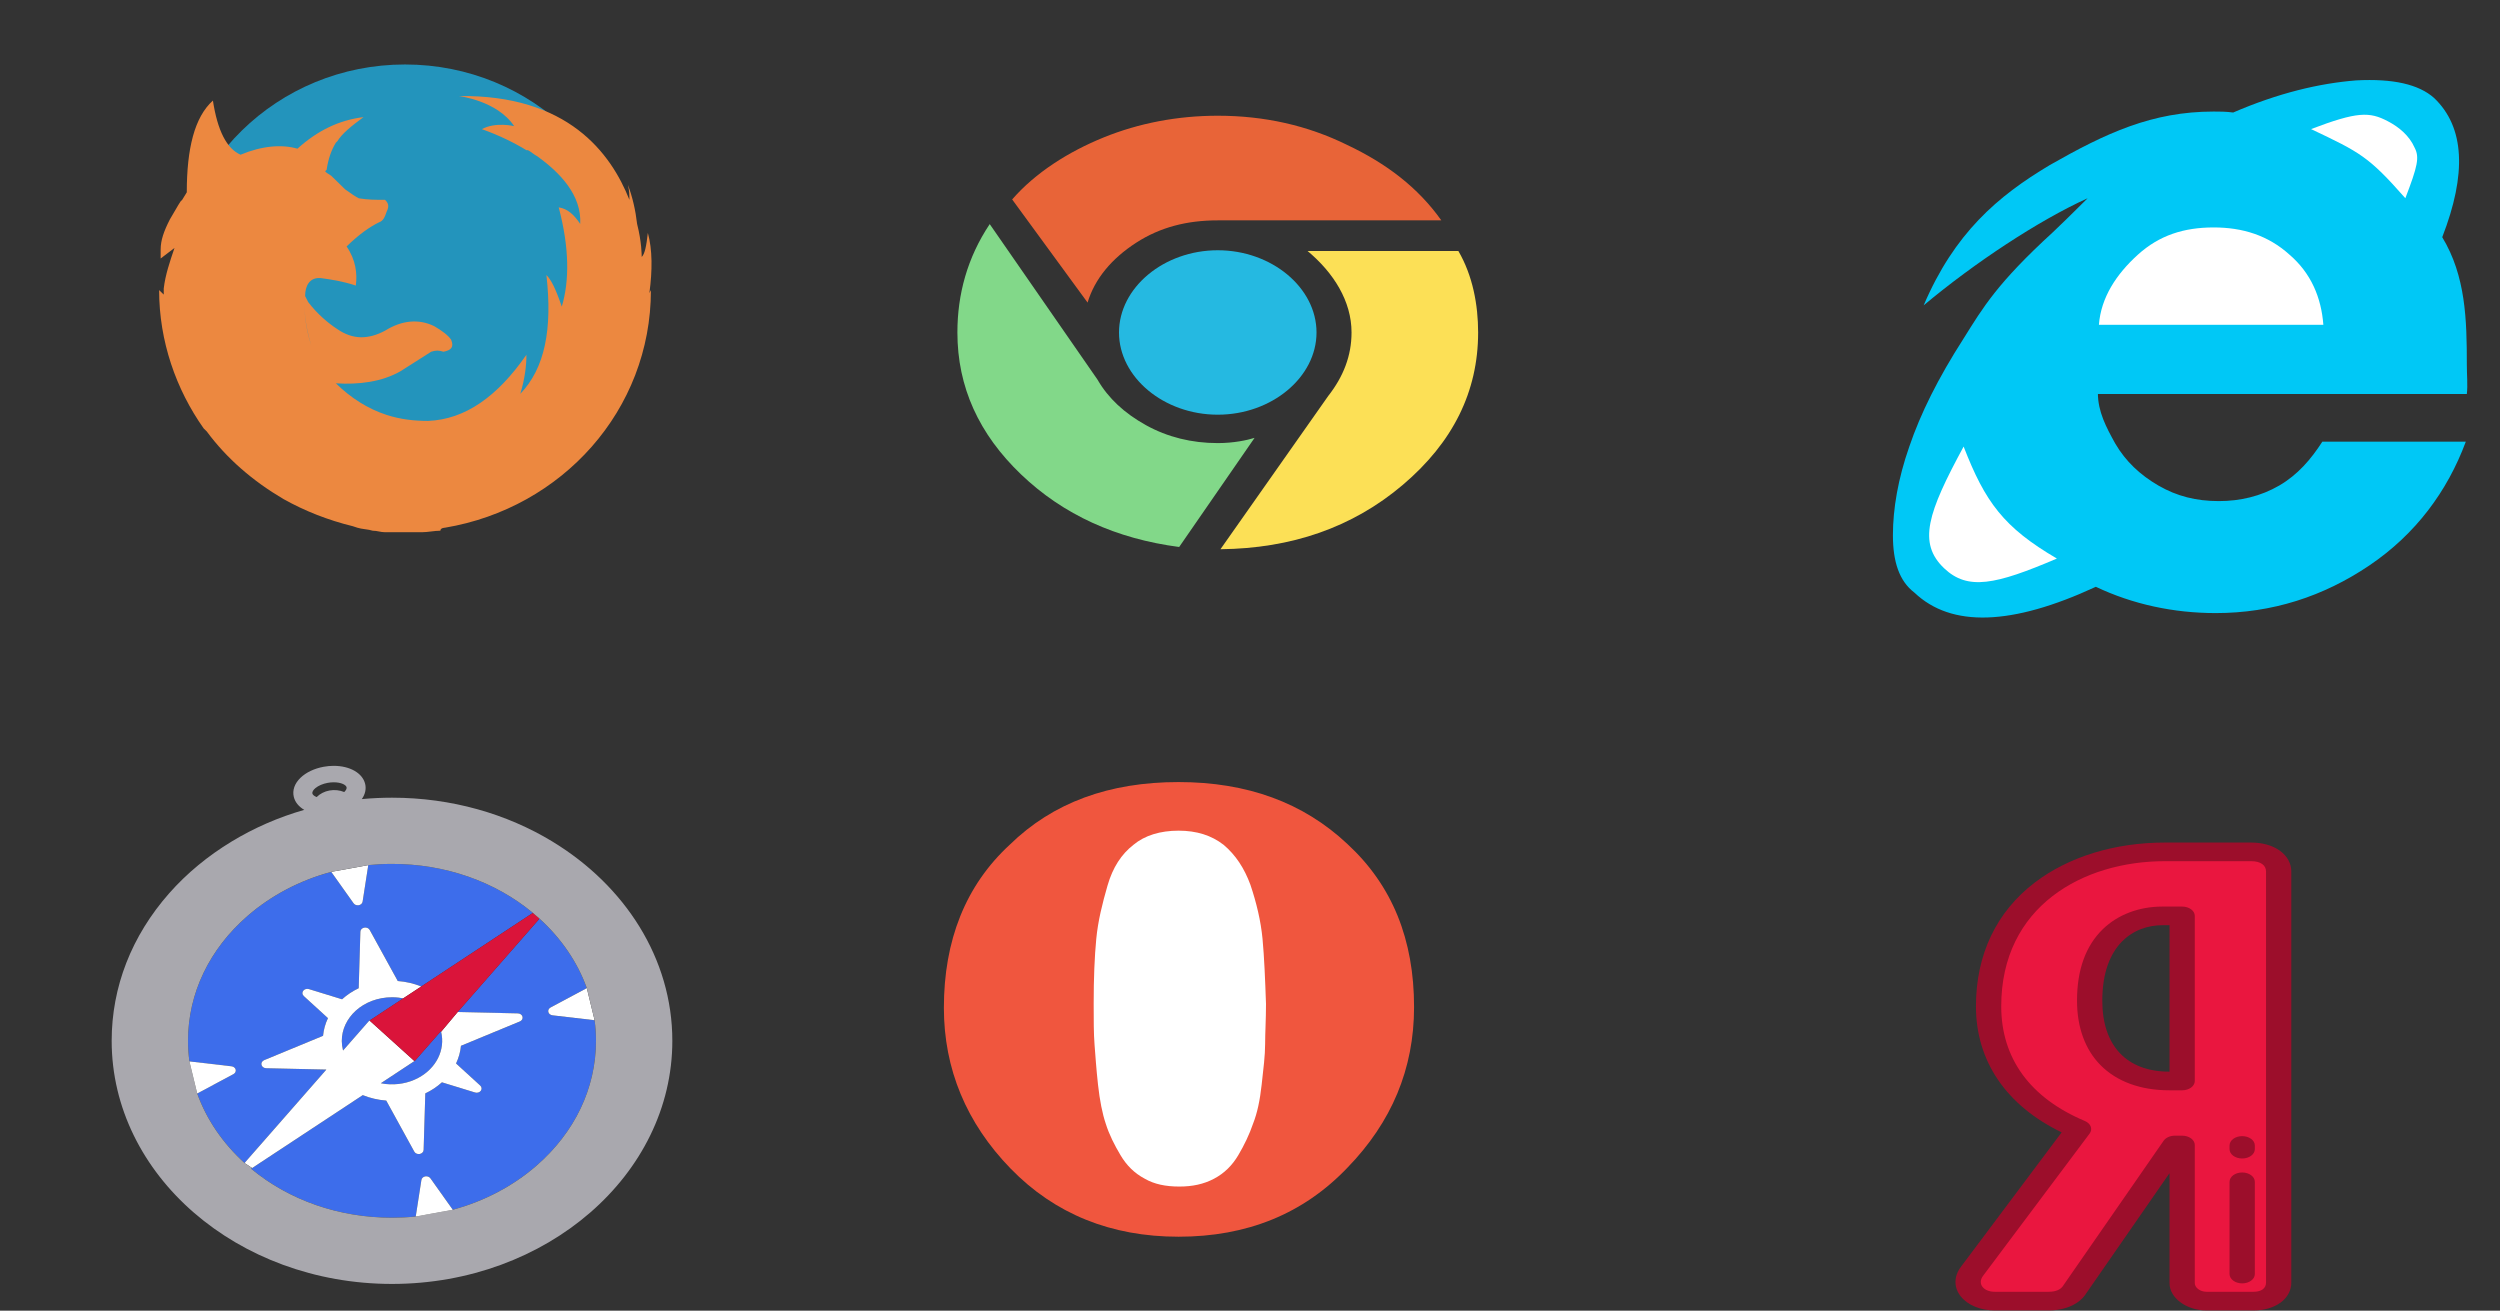 <?xml version="1.0" encoding="UTF-8" standalone="no"?>
<!-- Uploaded to: SVG Repo, www.svgrepo.com, Generator: SVG Repo Mixer Tools -->

<svg
   height="403.43"
   width="769.531"
   version="1.1"
   id="Layer_1"
   viewBox="0 0 484.244 253.867"
   xml:space="preserve"
   sodipodi:docname="internet-explorer-logo-svgrepo-com.svg"
   inkscape:version="1.2.2 (b0a8486541, 2022-12-01)"
   xmlns:inkscape="http://www.inkscape.org/namespaces/inkscape"
   xmlns:sodipodi="http://sodipodi.sourceforge.net/DTD/sodipodi-0.dtd"
   xmlns="http://www.w3.org/2000/svg"
   xmlns:svg="http://www.w3.org/2000/svg"><rect x="0" y="0" width="484.244" height="253.867" fill="#333333" stroke="none"/><defs
   id="defs15" /><sodipodi:namedview
   id="namedview13"
   pagecolor="#ffffff"
   bordercolor="#000000"
   borderopacity="0.25"
   inkscape:showpageshadow="2"
   inkscape:pageopacity="0.0"
   inkscape:pagecheckerboard="0"
   inkscape:deskcolor="#d1d1d1"
   showgrid="false"
   inkscape:zoom="0.67375"
   inkscape:cx="293.13544"
   inkscape:cy="192.94991"
   inkscape:window-width="1366"
   inkscape:window-height="675"
   inkscape:window-x="0"
   inkscape:window-y="0"
   inkscape:window-maximized="1"
   inkscape:current-layer="Layer_1" />

<g
   id="g310"
   transform="matrix(0.221,0,0,0.21,366.653,14.7)"><path
     style="fill:#00c8f6"
     d="m 179.649,292.487 c 0,17.067 7.186,31.439 15.27,46.709 8.982,16.168 21.558,28.744 37.726,38.625 16.168,9.881 33.235,14.372 52.996,14.372 18.863,0 36.828,-4.491 52.996,-14.372 16.168,-9.881 27.846,-24.253 37.726,-40.421 h 125.754 c -16.168,45.811 -44.014,85.333 -84.435,114.077 -40.421,28.744 -85.333,44.014 -134.737,44.014 -36.828,0 -72.758,-8.084 -105.095,-24.253 -73.656,35.93 -126.653,37.726 -158.989,5.389 C 5.389,465.848 0,447.883 0,423.631 c 0,-24.252 4.491,-52.098 14.372,-81.74 9.881,-30.54 25.151,-62.877 47.607,-99.705 17.067,-28.744 29.642,-51.2 78.147,-97.909 17.965,-17.965 26.049,-26.947 30.54,-31.439 -43.116,20.66 -98.807,59.284 -143.719,98.807 26.947,-66.47 64.674,-100.604 110.484,-129.347 49.404,-29.642 89.825,-49.404 143.719,-49.404 5.389,0 10.779,0 17.067,0.898 C 337.74,15.827 373.67,6.845 406.007,4.15 c 32.337,-1.796 54.793,3.593 68.267,16.168 26.947,26.947 28.744,70.063 7.186,128.449 20.66,35.93 21.558,76.351 21.558,117.67 0,9.881 0.898,18.863 0,26.947 H 386.246 179.649 Z"
     id="path2" /><g
     id="g10">
	<path
   style="fill:#ffffff"
   d="M 143.719,445.189 C 97.01,416.445 80.842,393.091 61.979,341.891 30.54,402.972 21.558,430.817 44.912,454.172 c 20.66,20.659 44.913,15.269 98.807,-8.983"
   id="path4" />
	<path
   style="fill:#ffffff"
   d="m 377.263,229.61 c -1.796,-25.151 -10.779,-47.607 -29.642,-64.674 -18.863,-17.965 -41.319,-25.151 -66.47,-25.151 -26.049,0 -47.607,7.186 -66.47,25.151 -18.863,17.965 -32.337,39.523 -34.133,64.674 z"
   id="path6" />
	<path
   style="fill:#ffffff"
   d="m 366.484,49.062 c 43.116,21.558 50.302,25.151 82.639,63.775 10.779,-29.642 12.575,-37.726 8.084,-46.709 -4.491,-10.779 -13.474,-18.863 -23.354,-24.253 -16.169,-8.981 -26.948,-8.981 -67.369,7.187"
   id="path8" />
</g></g>
<g
   id="g329"
   transform="matrix(0.197,0,0,0.164,185.446,22.416)"><path
     style="fill:#82d889"
     d="m 256,386.648 c -25.6,0 -49.434,-7.062 -70.621,-21.186 -21.186,-14.124 -37.076,-31.779 -47.669,-53.848 L 31.779,128 C 9.71,167.724 0,210.979 0,256 c 0,64.441 21.186,120.055 62.676,167.724 41.49,47.669 93.572,75.917 155.366,85.628 l 74.152,-128.883 c -7.063,2.648 -20.304,6.179 -36.194,6.179"
     id="path312" /><path
     style="fill:#e86438"
     d="M 175.669,150.069 C 199.503,131.531 225.986,123.586 256,123.586 H 475.807 C 452.855,84.745 421.959,56.496 383.117,34.427 344.276,11.476 301.903,0 256,0 216.276,0 178.317,8.828 143.89,25.6 109.463,42.372 76.8,67.09 53.848,98.869 L 128,220.69 c 7.062,-28.249 23.834,-52.083 47.669,-70.621"
     id="path314" /><path
     style="fill:#fce056"
     d="M 492.579,159.779 H 344.276 c 25.6,25.6 43.255,59.145 43.255,96.221 0,27.366 -7.945,52.083 -22.952,75.034 L 258.648,512 c 69.738,-0.883 129.766,-25.6 179.2,-75.917 C 487.282,385.766 512,325.738 512,256 c 0,-32.662 -5.297,-67.09 -19.421,-96.221"
     id="path316" /><path
     style="fill:#25b9e1"
     d="m 256,158.897 c 52.966,0 97.103,44.138 97.103,97.103 0,52.965 -44.137,97.103 -97.103,97.103 -52.966,0 -97.103,-44.137 -97.103,-97.103 0,-52.966 44.137,-97.103 97.103,-97.103"
     id="path318" /></g><g
   id="g329-5"
   transform="matrix(0.197,0,0,0.164,492.44,13.684)"
   style="fill:#aaccff" /><g
   id="g342"
   transform="matrix(0.19,0,0,0.172,179.724,151.484)"><path
     style="fill:#f0563e"
     d="m 427.697,69.738 c 45.903,46.786 67.972,107.697 67.972,183.614 0,69.738 -22.952,129.766 -67.972,180.965 C 382.676,486.4 325.297,512 255.559,512 186.704,512 129.325,486.4 84.304,435.2 39.283,384 16.331,323.09 16.331,254.234 16.331,178.317 38.4,116.524 83.421,70.62 127.559,22.952 184.938,0 255.559,0 325.297,0 382.676,22.952 427.697,69.738"
     id="path331" /><path
     style="fill:#ffffff"
     d="m 341.186,176.552 c -1.766,-20.303 -6.179,-40.607 -12.359,-60.91 -6.179,-18.538 -15.007,-33.545 -27.366,-45.021 -12.359,-10.593 -27.366,-15.89 -45.903,-15.89 -18.537,0 -34.428,5.297 -45.903,15.89 -12.359,10.593 -21.186,25.6 -26.483,45.903 -5.297,20.303 -9.71,39.724 -11.476,60.028 -1.766,20.303 -2.648,44.138 -2.648,73.269 0,17.655 0,33.545 0.883,45.903 0.883,12.359 1.766,27.365 3.531,45.021 1.766,17.655 4.414,32.662 7.945,44.138 3.531,12.359 8.828,23.834 15.007,35.31 6.179,11.476 14.124,20.303 24.717,26.483 9.71,6.179 21.186,8.828 35.31,8.828 13.241,0 24.717,-2.648 35.31,-8.828 10.593,-6.18 18.538,-15.007 24.717,-26.483 6.179,-11.476 11.476,-23.834 15.007,-35.31 4.414,-12.359 7.062,-26.483 8.828,-44.138 1.766,-17.655 3.531,-32.662 3.531,-45.903 0,-12.359 0.883,-27.366 0.883,-45.021 -0.883,-28.249 -1.765,-52.083 -3.531,-73.269"
     id="path333" /></g><g
   id="g350"
   transform="matrix(0.327,0,0,0.32,30.821,11.12)">
	<g
   id="g348">
		<path
   style="fill:#2394bc"
   d="m 145.66,4.277 c 75.561,0 136.556,60.995 136.556,136.556 0,75.561 -60.996,136.556 -136.556,136.556 C 70.1,277.389 9.104,216.394 9.104,140.833 9.104,65.272 70.099,4.277 145.66,4.277 Z"
   id="path344" />
		<path
   style="fill:#ec8840"
   d="m 169.329,284.671 c 69.188,-11.835 121.99,-71.009 121.99,-143.839 l -0.91,1.821 c 1.821,-13.656 1.821,-26.401 -0.91,-36.415 -0.91,8.193 -1.821,12.745 -3.642,14.566 0,-0.91 0,-9.104 -2.731,-20.028 -0.91,-8.193 -2.731,-16.387 -5.462,-23.67 0.91,3.641 0.91,6.373 0.91,9.104 C 267.65,57.988 242.159,22.484 177.523,23.394 c 0,0 22.759,2.731 32.773,18.207 0,0 -10.924,-2.731 -19.118,1.821 10.014,3.641 19.118,8.193 26.401,12.745 h 0.91 c 1.821,0.91 3.641,2.731 5.462,3.641 13.656,10.014 26.401,23.67 25.49,40.967 -3.641,-5.462 -7.283,-9.104 -12.745,-10.014 6.373,24.58 6.373,44.608 1.821,60.085 -3.641,-10.924 -6.373,-16.387 -9.104,-19.118 3.641,32.773 -0.91,56.443 -15.476,71.919 2.731,-9.104 3.641,-17.297 3.641,-23.67 -17.297,25.49 -36.415,39.146 -58.264,40.056 -8.193,0 -16.387,-0.91 -24.58,-3.641 -10.924,-3.641 -20.939,-10.014 -30.042,-19.118 13.656,0.91 27.311,-0.91 38.236,-7.283 l 18.207,-11.835 v 0 c 2.731,-0.91 4.552,-0.91 7.283,0 4.552,-0.91 6.373,-2.731 4.552,-7.283 -1.821,-2.731 -5.462,-5.462 -10.014,-8.193 -9.104,-4.552 -19.118,-3.641 -29.132,2.731 -10.014,5.462 -19.118,5.462 -28.222,-0.91 -5.462,-3.641 -11.835,-9.104 -17.297,-16.387 l -1.821,-3.641 c -0.91,8.193 0,17.297 3.641,30.042 v 0 0 C 86.484,162.68 85.573,152.666 86.484,144.473 v 0 c 0,-6.373 2.731,-10.924 8.193,-10.924 h -1.821 2.731 c 6.373,0.91 12.745,1.821 20.939,4.552 0.91,-7.283 0,-15.476 -5.462,-23.67 v 0 c 7.283,-7.283 13.656,-11.835 19.118,-14.566 2.731,-0.91 3.641,-3.641 4.552,-6.373 v 0 0 0 c 1.821,-3.641 0.91,-5.462 -0.91,-7.283 -5.462,0 -10.014,0 -15.476,-0.91 v 0 c -1.821,-0.91 -4.552,-2.731 -8.193,-5.462 l -8.193,-8.193 -2.731,-1.821 v 0 0 0 l -0.91,-0.91 0.91,-0.91 c 0.91,-6.373 2.731,-11.835 5.462,-16.387 l 0.91,-0.91 c 2.731,-4.552 8.193,-9.104 15.476,-14.566 -14.566,1.821 -27.311,8.193 -39.146,19.118 -9.104,-2.731 -20.939,-1.821 -33.684,3.641 l -1.821,0.91 v 0 l 1.821,-0.91 v 0 C 40.056,55.258 34.593,44.333 31.862,26.126 20.939,36.14 16.387,55.258 16.387,81.659 l -2.731,4.552 -0.91,0.91 v 0 0 0 c -1.821,2.731 -3.641,6.373 -6.373,10.924 -3.641,7.283 -5.462,12.745 -5.462,18.207 v 0 0 1.821 0 c 0,0.91 0,2.731 0,3.641 l 8.193,-6.373 c -2.731,8.193 -5.462,16.387 -6.373,24.58 v 3.641 L 0,140.833 c 0,30.953 10.014,60.085 26.401,83.754 l 0.91,0.91 0.91,0.91 c 11.835,16.387 27.311,30.042 45.519,40.967 12.745,7.283 26.401,12.745 40.967,16.387 l 2.731,0.91 c 2.731,0.91 6.373,0.91 9.104,1.821 2.731,0 4.552,0.91 7.283,0.91 h 2.731 4.552 4.552 3.641 6.373 c 3.641,0 7.283,-0.91 10.924,-0.91 0,-1.821 2.731,-1.821 2.731,-1.821 z m 91.948,-177.522 v 0.91 z"
   id="path346" />
	</g>
</g><g
   id="g408"
   transform="matrix(0.226,0,0,0.196,18.075,148.341)"><g
     id="g369">
	<path
   style="fill:#3d6deb"
   d="m 297.934,262.151 -21.898,28.816 c -0.23,0.302 -0.499,0.572 -0.804,0.802 l -28.821,21.91 c 1.239,0.287 2.488,0.515 3.742,0.687 0.19,0.012 0.381,0.037 0.571,0.077 4.804,0.581 9.57,0.361 14.218,-0.63 4.799,-1.021 9.347,-2.834 13.515,-5.387 15.518,-9.493 23.399,-27.833 19.622,-45.633 -0.046,-0.214 -0.095,-0.429 -0.145,-0.642 z"
   id="path361" />
	<path
   style="fill:#3d6deb"
   d="m 261.828,229.106 c -0.158,-0.01 -0.317,-0.03 -0.475,-0.062 -1.768,-0.222 -3.55,-0.334 -5.306,-0.334 -2.988,0 -6.015,0.321 -8.994,0.953 -23.196,4.932 -38.059,27.816 -33.134,51.017 0.045,0.215 0.096,0.43 0.144,0.645 l 21.902,-28.818 c 0.23,-0.304 0.499,-0.574 0.801,-0.804 l 28.828,-21.907 c -1.248,-0.287 -2.503,-0.517 -3.766,-0.69 z"
   id="path363" />
	<path
   style="fill:#3d6deb"
   d="m 82.355,292.072 36.119,4.858 c 1.758,0.237 3.178,1.553 3.547,3.287 0.368,1.734 -0.393,3.515 -1.905,4.445 l -31.073,19.156 c 7.95,25.576 21.93,49.229 40.646,68.781 0.138,-0.346 0.324,-0.678 0.561,-0.99 l 69.491,-91.436 -51.606,-1.333 c -1.941,-0.05 -3.594,-1.425 -3.997,-3.324 -0.403,-1.899 0.547,-3.826 2.301,-4.66 l 50.466,-24.047 c 0.492,-6.01 1.902,-11.865 4.203,-17.473 l -20.747,-21.848 c -1.338,-1.407 -1.534,-3.547 -0.475,-5.175 1.056,-1.628 3.089,-2.32 4.922,-1.67 l 28.4,10.065 c 4.18,-4.38 8.954,-8.049 14.249,-10.945 l 1.442,-55.889 c 0.049,-1.941 1.427,-3.594 3.324,-3.997 1.889,-0.406 3.822,0.544 4.658,2.298 l 24.061,50.488 c 6.918,0.588 13.784,2.422 20.121,5.377 l 94.807,-72.054 c 0.312,-0.235 0.643,-0.421 0.987,-0.559 C 344.171,114.114 301.408,96.92 255.996,96.92 c -6.765,0 -13.592,0.394 -20.336,1.175 l -4.856,36.12 c -0.237,1.758 -1.551,3.178 -3.285,3.547 -1.731,0.371 -3.515,-0.393 -4.445,-1.904 l -19.161,-31.081 c -26.783,8.333 -51.459,23.275 -71.531,43.344 -33.02,33.016 -51.207,76.918 -51.207,123.617 0.003,6.735 0.399,13.558 1.18,20.334 z"
   id="path365" />
	<path
   style="fill:#3d6deb"
   d="m 312.261,243.302 51.6,1.335 c 1.941,0.049 3.594,1.424 3.997,3.322 0.403,1.899 -0.547,3.826 -2.301,4.662 l -50.463,24.051 c -0.489,6.008 -1.902,11.863 -4.207,17.47 l 20.747,21.846 c 1.338,1.408 1.534,3.547 0.475,5.177 -1.056,1.627 -3.089,2.318 -4.922,1.669 l -28.4,-10.065 c -4.177,4.383 -8.951,8.053 -14.245,10.948 l -1.445,55.885 c -0.049,1.939 -1.424,3.594 -3.322,3.997 -1.892,0.405 -3.826,-0.546 -4.662,-2.3 l -24.056,-50.487 c -6.915,-0.589 -13.78,-2.422 -20.124,-5.378 l -94.804,72.054 c -0.312,0.237 -0.646,0.423 -0.994,0.561 32.689,31.313 75.452,48.507 120.861,48.507 6.762,0 13.587,-0.393 20.339,-1.173 l 4.853,-36.122 c 0.237,-1.758 1.551,-3.178 3.289,-3.547 1.734,-0.371 3.515,0.395 4.442,1.904 l 19.161,31.078 c 26.787,-8.33 51.462,-23.268 71.531,-43.339 33.023,-33.021 51.207,-76.923 51.207,-123.615 0,-6.735 -0.393,-13.562 -1.177,-20.337 l -36.119,-4.853 c -1.758,-0.237 -3.178,-1.551 -3.544,-3.285 -0.371,-1.736 0.393,-3.515 1.902,-4.445 l 31.076,-19.161 c -7.947,-25.563 -21.929,-49.212 -40.646,-68.778 -0.138,0.346 -0.324,0.678 -0.557,0.987 z"
   id="path367" />
</g><path
     style="fill:#ffffff"
     d="m 278.456,308.425 c -4.167,2.553 -8.714,4.366 -13.515,5.387 -4.65,0.99 -9.414,1.21 -14.218,0.63 -0.19,-0.039 -0.381,-0.065 -0.571,-0.077 -1.252,-0.173 -2.501,-0.4 -3.742,-0.687 l 28.821,-21.91 -38.469,-40.067 c -0.302,0.23 -0.571,0.5 -0.801,0.804 l -21.902,28.818 c -0.049,-0.215 -0.099,-0.43 -0.144,-0.645 -4.925,-23.199 9.938,-46.085 33.134,-51.017 2.98,-0.633 6.006,-0.953 8.994,-0.953 1.754,0 3.539,0.112 5.306,0.334 0.158,0.032 0.317,0.052 0.475,0.062 1.262,0.175 2.518,0.403 3.764,0.69 l 15.472,-11.756 c -6.337,-2.954 -13.203,-4.791 -20.121,-5.377 l -24.061,-50.488 c -0.836,-1.754 -2.77,-2.704 -4.658,-2.298 -1.899,0.403 -3.275,2.056 -3.324,3.997 l -1.442,55.889 c -5.295,2.896 -10.069,6.564 -14.249,10.945 l -28.4,-10.065 c -1.833,-0.65 -3.866,0.042 -4.922,1.67 -1.059,1.628 -0.863,3.769 0.475,5.175 l 20.747,21.848 c -2.301,5.609 -3.712,11.464 -4.203,17.473 l -50.466,24.047 c -1.754,0.834 -2.704,2.763 -2.301,4.66 0.403,1.899 2.056,3.272 3.997,3.324 l 51.606,1.333 -69.489,91.435 c -0.237,0.312 -0.423,0.645 -0.561,0.99 l 6.443,4.89 94.804,-72.054 c 6.344,2.956 13.21,4.791 20.124,5.379 l 24.056,50.487 c 0.836,1.754 2.77,2.704 4.662,2.3 1.899,-0.403 3.272,-2.056 3.322,-3.997 l 1.445,-55.885 c 5.295,-2.897 10.069,-6.565 14.245,-10.948 l 28.4,10.065 c 1.833,0.65 3.866,-0.042 4.922,-1.669 1.059,-1.63 0.863,-3.769 -0.475,-5.177 L 310.89,294.14 c 2.305,-5.607 3.718,-11.462 4.207,-17.47 l 50.463,-24.051 c 1.754,-0.836 2.704,-2.763 2.301,-4.662 -0.403,-1.899 -2.056,-3.272 -3.997,-3.322 l -51.6,-1.335 -14.183,19.491 c 3.774,17.802 -4.107,36.141 -19.625,45.634 z"
     id="path371" /><path
     style="fill:#da143a"
     d="m 382.311,150.879 -5.452,-5.452 c -0.344,0.138 -0.675,0.324 -0.987,0.559 l -94.807,72.054 -15.472,11.756 -28.828,21.907 38.469,40.067 c 0.306,-0.23 0.574,-0.5 0.804,-0.802 l 21.898,-28.816 c 0.049,0.213 0.099,0.428 0.144,0.643 l 14.183,-19.491 69.491,-91.436 c 0.233,-0.311 0.42,-0.643 0.557,-0.989 z"
     id="path373" /><g
     id="g379">
	<path
   style="fill:#ffffff"
   d="m 227.521,137.76 c 1.734,-0.371 3.048,-1.789 3.285,-3.547 l 4.856,-36.12 -31.747,6.683 19.161,31.081 c 0.932,1.51 2.714,2.274 4.445,1.903 z"
   id="path375" />
	<path
   style="fill:#ffffff"
   d="m 389.979,243.262 c 0.368,1.734 1.786,3.048 3.544,3.285 l 36.119,4.853 -6.685,-31.744 -31.076,19.161 c -1.507,0.93 -2.271,2.709 -1.902,4.445 z"
   id="path377" />
</g><path
     style="fill:#a9a8ae"
     d="M 393.436,74.786 C 354.462,47.509 307.073,31.479 255.998,31.479 c -8.622,0 -17.287,0.463 -25.874,1.383 2.886,-4.715 3.931,-9.98 2.842,-15.095 C 230.709,7.139 219.886,0 206.03,0 c -2.83,0 -5.714,0.307 -8.586,0.913 -8.033,1.711 -15.085,5.568 -19.852,10.87 -5.102,5.671 -7.141,12.411 -5.744,18.976 1.098,5.169 4.272,9.595 8.941,12.738 -22.13,7.307 -43.122,17.93 -62.241,31.291 -20.262,14.16 -38.417,31.397 -53.51,51.133 -32.253,42.169 -49.3,92.591 -49.3,145.818 0,132.481 107.78,240.261 240.26,240.261 132.48,0 240.264,-107.78 240.264,-240.262 0,-81.407 -40.708,-153.476 -102.826,-196.952 z M 190.38,21.986 c 2.528,-2.409 6.335,-4.291 10.443,-5.162 1.758,-0.374 3.508,-0.564 5.207,-0.564 6.256,0 10.525,2.483 11.032,4.883 0.285,1.34 -0.482,3.074 -2.016,4.746 -3.905,-1.865 -8.39,-2.419 -12.691,-1.504 -4.255,0.905 -8.095,3.206 -10.925,6.475 -2.033,-0.905 -3.399,-2.164 -3.678,-3.482 -0.321,-1.504 0.662,-3.519 2.628,-5.392 z m 189.232,373.367 c -20.069,20.07 -44.744,35.009 -71.531,43.339 l -31.744,6.688 c -6.75,0.781 -13.577,1.173 -20.339,1.173 -45.409,0 -88.171,-17.193 -120.861,-48.507 0.347,-0.138 0.682,-0.324 0.994,-0.561 l -6.443,-4.89 C 110.974,373.045 96.992,349.392 89.042,323.814 L 82.354,292.07 c -0.781,-6.775 -1.177,-13.601 -1.177,-20.334 0,-46.698 18.187,-90.601 51.207,-123.617 20.072,-20.069 44.747,-35.011 71.531,-43.344 l 31.747,-6.683 c 6.745,-0.781 13.571,-1.175 20.336,-1.175 45.41,0 88.175,17.195 120.861,48.507 l 5.452,5.452 c 18.717,19.563 32.699,43.213 40.646,68.778 l 6.685,31.744 c 0.784,6.775 1.177,13.604 1.177,20.337 0,46.694 -18.184,90.596 -51.207,123.618 z"
     id="path381" /><g
     id="g387">
	<path
   style="fill:#ffffff"
   d="m 284.479,405.712 c -1.737,0.371 -3.052,1.789 -3.289,3.547 l -4.853,36.122 31.744,-6.688 -19.161,-31.078 c -0.928,-1.508 -2.707,-2.274 -4.441,-1.903 z"
   id="path383" />
	<path
   style="fill:#ffffff"
   d="m 122.021,300.217 c -0.371,-1.734 -1.789,-3.05 -3.547,-3.287 l -36.119,-4.858 6.688,31.744 31.073,-19.156 c 1.51,-0.928 2.27,-2.709 1.905,-4.443 z"
   id="path385" />
</g></g><g
   id="g430"
   transform="matrix(0.24,0,0,0.177,349.856,163.2)"><path
     style="fill:#ea163f"
     d="m 359.217,10.199 h -69.846 c -70.763,0 -142.167,52.255 -142.167,168.995 0,60.468 25.628,107.564 72.606,134.347 l -85.983,155.633 c -4.078,7.36 -4.184,15.702 -0.286,22.314 3.805,6.457 10.763,10.312 18.605,10.312 h 43.496 c 9.881,0 17.585,-4.776 21.281,-13.143 l 80.62,-157.689 h 5.884 v 151.179 c 0,10.654 8.991,19.653 19.631,19.653 h 37.998 c 11.934,0 20.265,-8.333 20.265,-20.263 V 31.71 c 10e-4,-12.665 -9.088,-21.511 -22.104,-21.511 z m -55.791,250.723 h -10.379 c -40.245,0 -64.27,-32.852 -64.27,-87.877 0,-68.42 30.35,-92.797 58.756,-92.797 h 15.893 z"
     id="path410" /><g
     id="g418">
	<path
   style="fill:#9c0e2b"
   d="m 361.056,512 h -37.998 c -16.17,0 -29.832,-13.671 -29.832,-29.853 V 361.816 L 226.123,493.068 C 220.755,504.929 209.385,512 195.642,512 h -43.496 c -11.495,0 -21.734,-5.732 -27.392,-15.333 -5.751,-9.758 -5.694,-21.882 0.151,-32.434 l 81.264,-147.09 c -44.696,-29.34 -69.164,-77.926 -69.164,-137.949 0,-56.422 16.393,-103.228 47.408,-135.358 C 211.701,15.568 248.975,0 289.371,0 h 69.845 c 8.967,0 17.152,3.16 23.047,8.897 5.97,5.809 9.257,13.913 9.256,22.815 V 481.539 C 391.52,499.189 378.708,512 361.056,512 Z M 297.542,320.77 h 5.884 c 5.633,0 10.199,4.567 10.199,10.199 v 151.178 c 0,5.036 4.408,9.455 9.433,9.455 h 37.998 c 6.302,0 10.066,-3.761 10.066,-10.064 V 31.71 c 0,-3.398 -1.066,-6.232 -3.084,-8.196 -2.095,-2.038 -5.144,-3.116 -8.82,-3.116 h -69.845 c -65.687,0 -131.967,49.101 -131.967,158.794 0,56.933 23.327,100.327 67.459,125.487 4.847,2.764 6.574,8.909 3.876,13.792 l -85.984,155.634 c -2.314,4.177 -2.471,8.734 -0.426,12.203 1.983,3.364 5.562,5.291 9.819,5.291 h 43.496 c 5.86,0 9.881,-2.376 11.95,-7.064 0.078,-0.176 0.161,-0.351 0.249,-0.522 l 80.62,-157.689 c 1.74,-3.408 5.248,-5.554 9.077,-5.554 z m 5.884,-49.649 h -10.379 c -23.133,0 -42.31,-9.503 -55.46,-27.482 -12.436,-17.005 -19.01,-41.416 -19.01,-70.595 0,-33.754 7.001,-60.073 20.806,-78.229 12.145,-15.971 29.245,-24.767 48.148,-24.767 h 15.894 c 5.633,0 10.199,4.567 10.199,10.199 v 180.675 c 0.002,5.633 -4.565,10.199 -10.198,10.199 z M 287.532,90.448 c -23.473,0 -48.556,21.698 -48.556,82.597 0,49.365 19.709,77.678 54.072,77.678 h 0.18 V 90.448 Z"
   id="path412" />
	<path
   style="fill:#9c0e2b"
   d="m 351.879,345.753 c -5.633,0 -10.199,-4.567 -10.199,-10.199 v -4.08 c 0,-5.632 4.566,-10.199 10.199,-10.199 5.633,0 10.199,4.567 10.199,10.199 v 4.08 c 0,5.632 -4.566,10.199 -10.199,10.199 z"
   id="path414" />
	<path
   style="fill:#9c0e2b"
   d="m 351.879,482.422 c -5.633,0 -10.199,-4.567 -10.199,-10.199 V 371.251 c 0,-5.632 4.566,-10.199 10.199,-10.199 5.633,0 10.199,4.567 10.199,10.199 v 100.972 c 0,5.632 -4.566,10.199 -10.199,10.199 z"
   id="path416" />
</g></g></svg>
